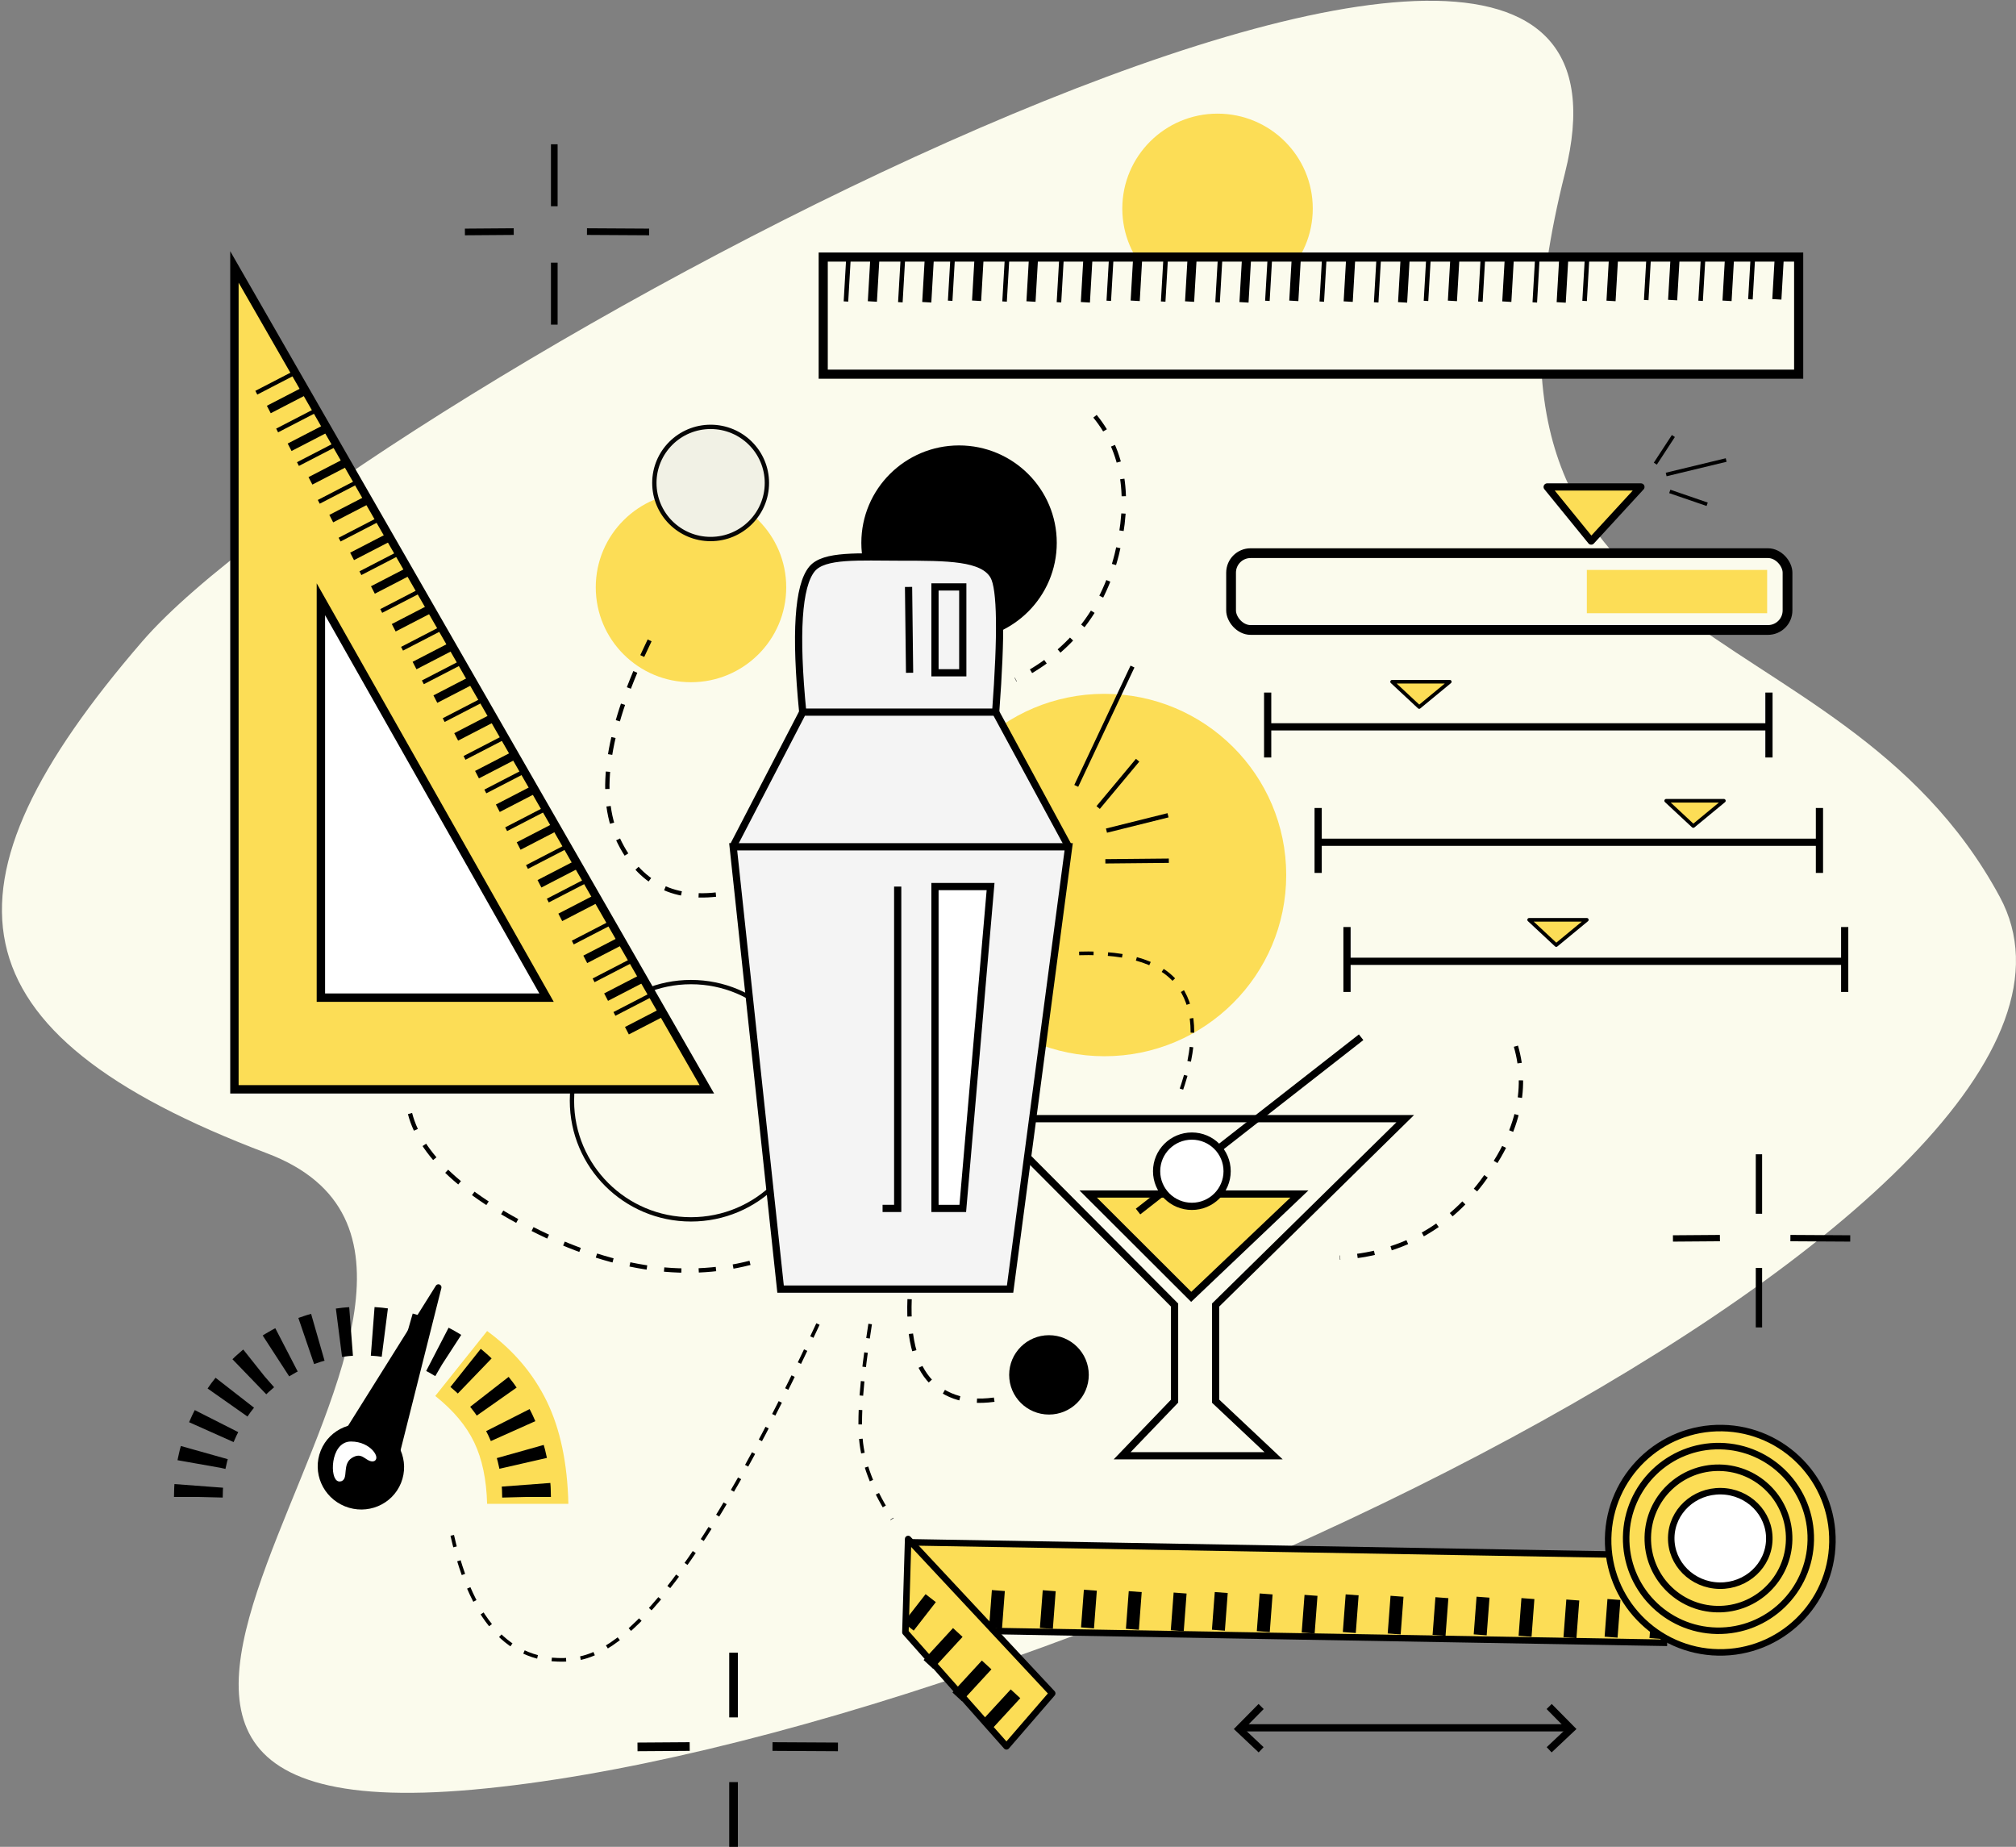 <?xml version="1.0" encoding="UTF-8"?>
<svg width="559px" height="512px" viewBox="0 0 559 512" version="1.1" xmlns="http://www.w3.org/2000/svg" xmlns:xlink="http://www.w3.org/1999/xlink">
    <rect x="0" y="0" width="559" height="512" fill="#808080" stroke="none"/>
    <title>Group 14</title>
    <g id="Homepage" stroke="none" stroke-width="1" fill="none" fill-rule="evenodd">
        <g id="Design-Updates-Copy-2" transform="translate(-826, -1919)">
            <g id="Group-14" transform="translate(826.538, 1919.209)">
                <path d="M38.923,177.595 C97.462,109.791 468.296,-90.949 433.394,47.791 C398.492,186.532 508.462,164.126 553.962,248.41 C599.462,332.694 287.962,481.791 130.739,495.923 C-26.483,510.054 162.185,353.063 73.462,319.507 C-15.261,285.952 -19.616,245.398 38.923,177.595 Z" id="Path-17" fill="#FBFBED"></path>
                <g id="Group-13" transform="translate(54.462, 351.699)">
                    <path d="M65.688,35.092 L80.069,17.092 C87.356,22.415 92.867,28.904 96.601,36.558 C100.336,44.213 102.335,53.693 102.6,65 L80.069,65 C79.89,58.242 78.696,52.56 76.488,47.955 C74.28,43.349 70.68,39.061 65.688,35.092 Z" id="Path-42" fill="#FCDD56"></path>
                    <path d="M91,63.092 C91,37.687 70.629,17.092 45.5,17.092 C20.371,17.092 0,37.687 0,63.092" id="Path" stroke="#000000" stroke-width="13.513" stroke-dasharray="3.378,6"></path>
                    <g id="Group-10" transform="translate(53, 35.092) rotate(22) translate(-53, -35.092)translate(41, 2.092)" fill="#000000">
                        <ellipse id="Oval" cx="12" cy="54.166" rx="12" ry="11.834"></ellipse>
                        <polygon id="Path-36" stroke="#000000" stroke-width="1.689" stroke-linejoin="round" points="4.555 49.193 13.297 -2.54873334e-13 20.427 51.569"></polygon>
                    </g>
                    <path d="M39.141,58.31 C36.996,58.31 36.996,48.223 42.316,48.223 C47.637,48.223 50.029,52.744 48.313,52.744 C46.598,52.744 45.492,49.869 42.316,51.842 C39.141,53.816 41.286,58.31 39.141,58.31 Z" id="Path-37" stroke="#FFFFFF" fill="#FFFFFF"></path>
                </g>
                <ellipse id="Oval" fill="#FCDD56" cx="337.063" cy="57.609" rx="26.406" ry="26.314"></ellipse>
                <g id="Group-9" transform="translate(226.462, 69.791)" stroke="#000000">
                    <rect id="Rectangle" stroke-width="2.528" fill="#FBFBED" x="1.264" y="1.264" width="270.472" height="32.472"></rect>
                    <g id="Group-6" transform="translate(2.581, 0.336)" stroke-width="1.264">
                        <line x1="54.993" y1="4.089" x2="43.674" y2="9.778" id="Path-35" transform="translate(49.334, 6.934) rotate(-60) translate(-49.334, -6.934)"></line>
                        <line x1="70.076" y1="4.301" x2="58.756" y2="9.991" id="Path-35" transform="translate(64.416, 7.146) rotate(-60) translate(-64.416, -7.146)"></line>
                        <line x1="83.89" y1="3.889" x2="72.57" y2="9.578" id="Path-35" transform="translate(78.23, 6.733) rotate(-60) translate(-78.23, -6.733)"></line>
                        <line x1="98.973" y1="4.101" x2="87.653" y2="9.79" id="Path-35" transform="translate(93.313, 6.946) rotate(-60) translate(-93.313, -6.946)"></line>
                        <line x1="114.055" y1="4.313" x2="102.736" y2="10.003" id="Path-35" transform="translate(108.395, 7.158) rotate(-60) translate(-108.395, -7.158)"></line>
                        <line x1="127.869" y1="3.901" x2="116.55" y2="9.59" id="Path-35" transform="translate(122.209, 6.745) rotate(-60) translate(-122.209, -6.745)"></line>
                        <line x1="142.952" y1="4.113" x2="131.632" y2="9.802" id="Path-35" transform="translate(137.292, 6.958) rotate(-60) translate(-137.292, -6.958)"></line>
                        <line x1="158.035" y1="4.325" x2="146.715" y2="10.015" id="Path-35" transform="translate(152.375, 7.17) rotate(-60) translate(-152.375, -7.17)"></line>
                        <line x1="171.849" y1="3.913" x2="160.529" y2="9.602" id="Path-35" transform="translate(166.189, 6.757) rotate(-60) translate(-166.189, -6.757)"></line>
                        <line x1="186.931" y1="4.125" x2="175.612" y2="9.814" id="Path-35" transform="translate(181.271, 6.97) rotate(-60) translate(-181.271, -6.97)"></line>
                        <line x1="202.014" y1="4.337" x2="190.694" y2="10.027" id="Path-35" transform="translate(196.354, 7.182) rotate(-60) translate(-196.354, -7.182)"></line>
                        <line x1="215.828" y1="3.925" x2="204.508" y2="9.614" id="Path-35" transform="translate(210.168, 6.769) rotate(-60) translate(-210.168, -6.769)"></line>
                        <line x1="232.912" y1="3.68" x2="221.592" y2="9.369" id="Path-35" transform="translate(227.252, 6.524) rotate(-60) translate(-227.252, -6.524)"></line>
                        <line x1="247.995" y1="3.892" x2="236.675" y2="9.581" id="Path-35" transform="translate(242.335, 6.737) rotate(-60) translate(-242.335, -6.737)"></line>
                        <line x1="261.809" y1="3.479" x2="250.489" y2="9.168" id="Path-35" transform="translate(256.149, 6.324) rotate(-60) translate(-256.149, -6.324)"></line>
                        <line x1="11.014" y1="4.077" x2="-0.306" y2="9.766" id="Path-35" transform="translate(5.354, 6.922) rotate(-60) translate(-5.354, -6.922)"></line>
                        <line x1="26.097" y1="4.289" x2="14.777" y2="9.978" id="Path-35" transform="translate(20.437, 7.134) rotate(-60) translate(-20.437, -7.134)"></line>
                        <line x1="39.911" y1="3.877" x2="28.591" y2="9.566" id="Path-35" transform="translate(34.251, 6.721) rotate(-60) translate(-34.251, -6.721)"></line>
                    </g>
                    <g id="Group-6" transform="translate(9.906, 0.336)" stroke-width="2.528">
                        <line x1="54.993" y1="4.089" x2="43.674" y2="9.778" id="Path-35" transform="translate(49.334, 6.934) rotate(-60) translate(-49.334, -6.934)"></line>
                        <line x1="70.076" y1="4.301" x2="58.756" y2="9.991" id="Path-35" transform="translate(64.416, 7.146) rotate(-60) translate(-64.416, -7.146)"></line>
                        <line x1="83.89" y1="3.889" x2="72.57" y2="9.578" id="Path-35" transform="translate(78.23, 6.733) rotate(-60) translate(-78.23, -6.733)"></line>
                        <line x1="98.973" y1="4.101" x2="87.653" y2="9.79" id="Path-35" transform="translate(93.313, 6.946) rotate(-60) translate(-93.313, -6.946)"></line>
                        <line x1="114.055" y1="4.313" x2="102.736" y2="10.003" id="Path-35" transform="translate(108.395, 7.158) rotate(-60) translate(-108.395, -7.158)"></line>
                        <line x1="127.869" y1="3.901" x2="116.55" y2="9.59" id="Path-35" transform="translate(122.209, 6.745) rotate(-60) translate(-122.209, -6.745)"></line>
                        <line x1="142.952" y1="4.113" x2="131.632" y2="9.802" id="Path-35" transform="translate(137.292, 6.958) rotate(-60) translate(-137.292, -6.958)"></line>
                        <line x1="158.035" y1="4.325" x2="146.715" y2="10.015" id="Path-35" transform="translate(152.375, 7.17) rotate(-60) translate(-152.375, -7.17)"></line>
                        <line x1="171.849" y1="3.913" x2="160.529" y2="9.602" id="Path-35" transform="translate(166.189, 6.757) rotate(-60) translate(-166.189, -6.757)"></line>
                        <line x1="186.931" y1="4.125" x2="175.612" y2="9.814" id="Path-35" transform="translate(181.271, 6.97) rotate(-60) translate(-181.271, -6.97)"></line>
                        <line x1="202.014" y1="4.337" x2="190.694" y2="10.027" id="Path-35" transform="translate(196.354, 7.182) rotate(-60) translate(-196.354, -7.182)"></line>
                        <line x1="215.828" y1="3.925" x2="204.508" y2="9.614" id="Path-35" transform="translate(210.168, 6.769) rotate(-60) translate(-210.168, -6.769)"></line>
                        <line x1="232.912" y1="3.68" x2="221.592" y2="9.369" id="Path-35" transform="translate(227.252, 6.524) rotate(-60) translate(-227.252, -6.524)"></line>
                        <line x1="247.995" y1="3.892" x2="236.675" y2="9.581" id="Path-35" transform="translate(242.335, 6.737) rotate(-60) translate(-242.335, -6.737)"></line>
                        <line x1="261.809" y1="3.479" x2="250.489" y2="9.168" id="Path-35" transform="translate(256.149, 6.324) rotate(-60) translate(-256.149, -6.324)"></line>
                        <line x1="11.014" y1="4.077" x2="-0.306" y2="9.766" id="Path-35" transform="translate(5.354, 6.922) rotate(-60) translate(-5.354, -6.922)"></line>
                        <line x1="26.097" y1="4.289" x2="14.777" y2="9.978" id="Path-35" transform="translate(20.437, 7.134) rotate(-60) translate(-20.437, -7.134)"></line>
                        <line x1="39.911" y1="3.877" x2="28.591" y2="9.566" id="Path-35" transform="translate(34.251, 6.721) rotate(-60) translate(-34.251, -6.721)"></line>
                    </g>
                </g>
                <ellipse id="Oval" stroke="#060606" stroke-width="1.2" cx="191.063" cy="304.946" rx="33.008" ry="32.891"></ellipse>
                <ellipse id="Oval" fill="#000000" cx="265.39" cy="150.275" rx="27.094" ry="27"></ellipse>
                <ellipse id="Oval" fill="#000000" cx="290.322" cy="380.947" rx="11.038" ry="11"></ellipse>
                <ellipse id="Oval" fill="#FCDD56" cx="305.695" cy="242.375" rx="50.412" ry="50.236"></ellipse>
                <path d="M222.047,197.219 C219.905,175.396 220.766,162.161 224.628,157.512 C227.956,153.506 237.591,154.236 249.272,154.236 C262.147,154.236 272.066,154.24 275.014,159.501 C276.98,163.009 277.156,175.582 275.543,197.219" id="Path-8" stroke="#000000" stroke-width="2" fill="#F4F4F4"></path>
                <polyline id="Path-7" stroke="#000000" stroke-width="2" fill="#F4F4F4" points="202.758 234.375 222.047 197.219 275.543 197.219 295.787 234.548"></polyline>
                <polygon id="Path-13" stroke="#000000" stroke-width="2" points="273.701 309.917 389.107 309.917 336.526 361.591 336.526 388.236 352.605 403.37 310.614 403.37 325.149 388.236 325.149 361.591"></polygon>
                <polygon id="Path-14" stroke="#000000" stroke-width="2" fill="#FCDD56" points="301.193 330.806 329.763 359.32 359.761 330.806"></polygon>
                <line x1="376.875" y1="287.347" x2="315.022" y2="335.668" id="Path-15" stroke="#000000" stroke-width="2"></line>
                <ellipse id="Oval" stroke="#000000" stroke-width="2" fill="#FFFFFF" cx="329.944" cy="324.486" rx="9.777" ry="9.743"></ellipse>
                <polygon id="Path-6" stroke="#000000" stroke-width="2" fill="#F4F4F4" points="202.758 234.548 215.9 357.17 279.541 357.17 295.787 234.548"></polygon>
                <polygon id="Path-9" stroke="#000000" stroke-width="2" fill="#FFFFFF" points="258.714 245.578 274.131 245.578 266.422 334.8 258.714 334.8"></polygon>
                <polyline id="Path-10" stroke="#000000" stroke-width="2" points="248.379 245.578 248.379 334.8 244.185 334.8"></polyline>
                <polygon id="Path-11" stroke="#000000" stroke-width="2" points="258.714 186.307 258.714 162.507 266.422 162.507 266.422 186.307"></polygon>
                <line x1="251.387" y1="162.507" x2="251.673" y2="186.307" id="Path-12" stroke="#000000" stroke-width="2"></line>
                <ellipse id="Oval" fill="#FCDD56" cx="191.063" cy="162.609" rx="26.406" ry="26.314"></ellipse>
                <ellipse id="Oval" stroke="#060606" stroke-width="1.2" fill="#F1F1E5" cx="196.506" cy="133.68" rx="15.604" ry="15.547"></ellipse>
                <line x1="297.888" y1="217.663" x2="313.483" y2="184.578" id="Path-19" stroke="#000000" stroke-width="1.2"></line>
                <line x1="303.958" y1="223.664" x2="314.901" y2="210.55" id="Path-20" stroke="#000000" stroke-width="1.2"></line>
                <line x1="306.268" y1="230.064" x2="323.336" y2="225.81" id="Path-21" stroke="#000000" stroke-width="1.2"></line>
                <line x1="305.958" y1="238.578" x2="323.555" y2="238.409" id="Path-22" stroke="#000000" stroke-width="1.2"></line>
                <g id="Group-5" transform="translate(127.462, 39.791)" stroke="#000000" stroke-width="1.845">
                    <line x1="34.756" y1="24.206" x2="51.995" y2="24.307" id="Path-25"></line>
                    <line x1="14.446" y1="24.206" x2="0.912" y2="24.307" id="Path-26"></line>
                    <line x1="25.693" y1="17.178" x2="25.693" y2="0" id="Path-27"></line>
                    <line x1="25.693" y1="50" x2="25.693" y2="32.822" id="Path-27"></line>
                </g>
                <g id="Group-5" transform="translate(462.462, 319.791)" stroke="#000000" stroke-width="1.756">
                    <line x1="33.445" y1="23.237" x2="50.033" y2="23.334" id="Path-25"></line>
                    <line x1="13.901" y1="23.237" x2="0.878" y2="23.334" id="Path-26"></line>
                    <line x1="24.723" y1="16.491" x2="24.723" y2="0" id="Path-27"></line>
                    <line x1="24.723" y1="48" x2="24.723" y2="31.509" id="Path-27"></line>
                </g>
                <g id="Group-5" transform="translate(175.255, 457.967)" stroke="#000000" stroke-width="2.4">
                    <line x1="38.409" y1="26.015" x2="56.555" y2="26.115" id="Path-25"></line>
                    <line x1="15.444" y1="26.015" x2="0.975" y2="26.115" id="Path-26"></line>
                    <line x1="27.606" y1="17.942" x2="27.606" y2="0" id="Path-27"></line>
                    <line x1="27.606" y1="53.825" x2="27.606" y2="35.883" id="Path-27"></line>
                </g>
                <path d="M179.588,177.321 C167.865,201.484 164.934,219.836 170.795,232.375 C176.657,244.915 186.68,249.917 200.865,247.382" id="Path-23" stroke="#000000" stroke-width="1.2" stroke-dasharray="4.8"></path>
                <path d="M303.09,115.19 C311.092,125.004 313.092,137.81 309.091,153.609 C305.09,169.407 295.745,180.944 281.054,188.219" id="Path-24" stroke="#000000" stroke-width="1.2" stroke-dasharray="4.8"></path>
                <path d="M406.09,284.19 C414.092,294.004 416.092,306.81 412.091,322.609 C408.09,338.407 398.745,349.944 384.054,357.219" id="Path-24" stroke="#000000" stroke-width="1.2" stroke-dasharray="4.8" transform="translate(399.073, 320.705) rotate(23) translate(-399.073, -320.705)"></path>
                <path d="M208.828,325.025 C194.41,337.706 175.022,344.047 150.661,344.047 C126.301,344.047 110.69,338.703 103.828,328.015" id="Path-29" stroke="#000000" stroke-width="1.2" stroke-dasharray="4.8" transform="translate(156.328, 334.536) rotate(27) translate(-156.328, -334.536)"></path>
                <path d="M251.673,359.967 C251.228,371.578 253.575,379.552 258.714,383.889 C263.853,388.225 270.873,389.222 279.773,386.879" id="Path-32" stroke="#000000" stroke-width="1.2" stroke-dasharray="4.8"></path>
                <g id="Group-8" transform="translate(64.462, 73.791)" stroke="#000000">
                    <polygon id="Path-33" stroke-width="2.327" fill="#FCDD56" points="3.15777606e-17 0 3.15777606e-17 228 131 228"></polygon>
                    <polygon id="Path-34" stroke-width="2.327" fill="#FFFFFF" points="23.976 92.13 86.549 202.583 23.976 202.583"></polygon>
                    <g id="Group-6" transform="translate(6.07, 29.487)" stroke-width="1.164">
                        <line x1="27.726" y1="30.254" x2="17.319" y2="35.637" id="Path-35"></line>
                        <line x1="33.499" y1="40.727" x2="23.092" y2="46.11" id="Path-35"></line>
                        <line x1="39.272" y1="50.036" x2="28.866" y2="55.419" id="Path-35"></line>
                        <line x1="45.045" y1="60.509" x2="34.639" y2="65.892" id="Path-35"></line>
                        <line x1="50.818" y1="70.981" x2="40.412" y2="76.364" id="Path-35"></line>
                        <line x1="56.591" y1="80.29" x2="46.185" y2="85.673" id="Path-35"></line>
                        <line x1="62.364" y1="90.763" x2="51.958" y2="96.146" id="Path-35"></line>
                        <line x1="68.137" y1="101.236" x2="57.731" y2="106.619" id="Path-35"></line>
                        <line x1="73.91" y1="110.545" x2="63.504" y2="115.928" id="Path-35"></line>
                        <line x1="79.684" y1="121.018" x2="69.277" y2="126.4" id="Path-35"></line>
                        <line x1="85.457" y1="131.49" x2="75.05" y2="136.873" id="Path-35"></line>
                        <line x1="91.23" y1="140.799" x2="80.824" y2="146.182" id="Path-35"></line>
                        <line x1="98.158" y1="152.436" x2="87.751" y2="157.818" id="Path-35"></line>
                        <line x1="103.931" y1="162.908" x2="93.524" y2="168.291" id="Path-35"></line>
                        <line x1="109.704" y1="172.217" x2="99.298" y2="177.6" id="Path-35"></line>
                        <line x1="10.406" y1="0" x2="-3.45949258e-16" y2="5.383" id="Path-35"></line>
                        <line x1="16.179" y1="10.473" x2="5.773" y2="15.855" id="Path-35"></line>
                        <line x1="21.952" y1="19.782" x2="11.546" y2="25.165" id="Path-35"></line>
                    </g>
                    <g id="Group-6" transform="translate(9.534, 34.142)" stroke-width="2.327">
                        <line x1="27.726" y1="30.254" x2="17.319" y2="35.637" id="Path-35"></line>
                        <line x1="33.499" y1="40.727" x2="23.092" y2="46.11" id="Path-35"></line>
                        <line x1="39.272" y1="50.036" x2="28.866" y2="55.419" id="Path-35"></line>
                        <line x1="45.045" y1="60.509" x2="34.639" y2="65.892" id="Path-35"></line>
                        <line x1="50.818" y1="70.981" x2="40.412" y2="76.364" id="Path-35"></line>
                        <line x1="56.591" y1="80.29" x2="46.185" y2="85.673" id="Path-35"></line>
                        <line x1="62.364" y1="90.763" x2="51.958" y2="96.146" id="Path-35"></line>
                        <line x1="68.137" y1="101.236" x2="57.731" y2="106.619" id="Path-35"></line>
                        <line x1="73.91" y1="110.545" x2="63.504" y2="115.928" id="Path-35"></line>
                        <line x1="79.684" y1="121.018" x2="69.277" y2="126.4" id="Path-35"></line>
                        <line x1="85.457" y1="131.49" x2="75.05" y2="136.873" id="Path-35"></line>
                        <line x1="91.23" y1="140.799" x2="80.824" y2="146.182" id="Path-35"></line>
                        <line x1="98.158" y1="152.436" x2="87.751" y2="157.818" id="Path-35"></line>
                        <line x1="103.931" y1="162.908" x2="93.524" y2="168.291" id="Path-35"></line>
                        <line x1="109.704" y1="172.217" x2="99.298" y2="177.6" id="Path-35"></line>
                        <line x1="10.406" y1="0" x2="-3.45949258e-16" y2="5.383" id="Path-35"></line>
                        <line x1="16.179" y1="10.473" x2="5.773" y2="15.855" id="Path-35"></line>
                        <line x1="21.952" y1="19.782" x2="11.546" y2="25.165" id="Path-35"></line>
                    </g>
                </g>
                <rect id="Rectangle" stroke="#000000" stroke-width="2.707" fill="#FBFBED" x="340.816" y="153.145" width="154.293" height="21.293" rx="5.414"></rect>
                <polygon id="Path-39" stroke="#000000" stroke-width="2" fill="#FCDD56" stroke-linecap="round" stroke-linejoin="round" points="440.676 149.791 428.462 134.791 454.462 134.791"></polygon>
                <polygon id="Path-39" stroke="#000000" fill="#FCDD56" stroke-linecap="round" stroke-linejoin="round" points="392.978 195.791 385.462 188.791 401.462 188.791"></polygon>
                <line x1="351.462" y1="201.291" x2="490.462" y2="201.291" id="Path-40" stroke="#000000" stroke-width="2"></line>
                <line x1="350.962" y1="191.791" x2="350.962" y2="209.791" id="Path-41" stroke="#000000" stroke-width="2"></line>
                <line x1="489.962" y1="191.791" x2="489.962" y2="209.791" id="Path-41" stroke="#000000" stroke-width="2"></line>
                <polygon id="Path-39" stroke="#000000" fill="#FCDD56" stroke-linecap="round" stroke-linejoin="round" points="468.978 228.791 461.462 221.791 477.462 221.791"></polygon>
                <line x1="365.462" y1="233.291" x2="504.462" y2="233.291" id="Path-40" stroke="#000000" stroke-width="2"></line>
                <line x1="364.962" y1="223.791" x2="364.962" y2="241.791" id="Path-41" stroke="#000000" stroke-width="2"></line>
                <line x1="503.962" y1="223.791" x2="503.962" y2="241.791" id="Path-41" stroke="#000000" stroke-width="2"></line>
                <g id="Group-7" transform="translate(372.462, 254.791)" stroke="#000000">
                    <polygon id="Path-39" fill="#FCDD56" stroke-linecap="round" stroke-linejoin="round" points="58.516 7 51 -2.91883599e-16 67 -4.50166163e-14"></polygon>
                    <line x1="0" y1="11.5" x2="139" y2="11.5" id="Path-40" stroke-width="2"></line>
                    <line x1="0.5" y1="2" x2="0.5" y2="20" id="Path-41" stroke-width="2"></line>
                    <line x1="138.5" y1="2" x2="138.5" y2="20" id="Path-41" stroke-width="2"></line>
                </g>
                <rect id="Rectangle" fill="#FCDD56" x="439.462" y="157.791" width="50" height="12"></rect>
                <path d="M226.269,366.845 C198.398,426.757 175.93,457.72 158.865,459.733 C141.8,461.746 130.464,450.314 124.859,425.437" id="Path-38" stroke="#000000" stroke-dasharray="4"></path>
                <path d="M298.69,264.107 C312.825,263.674 322.16,266.821 326.695,273.548 C331.23,280.275 331.23,290.023 326.695,302.791" id="Path-30" stroke="#000000" stroke-dasharray="4"></path>
                <g id="Group-12" transform="translate(343.014, 472.884)" stroke="#000000" stroke-width="2">
                    <line x1="0" y1="5.908" x2="91.988" y2="5.908" id="Path-43"></line>
                    <polyline id="Path-44" points="6.137 0 2.53718718e-16 6.218 6.137 12"></polyline>
                    <polyline id="Path-44" transform="translate(89.069, 6) scale(-1, 1) translate(-89.069, -6)" points="92.137 0 86 6.218 92.137 12"></polyline>
                </g>
                <path d="M240.74,366.845 C238.296,382.374 237.481,393.414 238.296,399.965 C239.111,406.516 241.954,413.505 246.827,420.932" id="Path-16" stroke="#000000" stroke-dasharray="4"></path>
                <line x1="458.453" y1="128.328" x2="463.458" y2="120.669" id="Path-18" stroke="#000000"></line>
                <line x1="461.458" y1="131.335" x2="478.097" y2="127.321" id="Path-28" stroke="#000000"></line>
                <line x1="462.458" y1="136.028" x2="472.828" y2="139.589" id="Path-45" stroke="#000000"></line>
                <g id="Group-11" transform="translate(379.492, 439.392) rotate(91) translate(-379.492, -439.392)translate(333.201, 310.656)" stroke="#000000">
                    <rect id="Rectangle" stroke-width="1.801" fill="#FCDD56" x="36.492" y="47.129" width="24.199" height="209.199"></rect>
                    <g id="Group-6" transform="translate(54.399, 140.626) rotate(90) translate(-54.399, -140.626)translate(-41.554, 135.126)" stroke-width="3.601">
                        <line x1="45.356" y1="3.214" x2="35.998" y2="7.919" id="Path-35" transform="translate(40.677, 5.567) rotate(-60) translate(-40.677, -5.567)"></line>
                        <line x1="57.805" y1="3.39" x2="48.447" y2="8.094" id="Path-35" transform="translate(53.126, 5.742) rotate(-60) translate(-53.126, -5.742)"></line>
                        <line x1="69.207" y1="3.049" x2="59.849" y2="7.753" id="Path-35" transform="translate(64.528, 5.401) rotate(-60) translate(-64.528, -5.401)"></line>
                        <line x1="81.656" y1="3.224" x2="72.298" y2="7.929" id="Path-35" transform="translate(76.977, 5.577) rotate(-60) translate(-76.977, -5.577)"></line>
                        <line x1="94.105" y1="3.4" x2="84.747" y2="8.104" id="Path-35" transform="translate(89.426, 5.752) rotate(-60) translate(-89.426, -5.752)"></line>
                        <line x1="105.507" y1="3.059" x2="96.149" y2="7.763" id="Path-35" transform="translate(100.828, 5.411) rotate(-60) translate(-100.828, -5.411)"></line>
                        <line x1="117.956" y1="3.234" x2="108.598" y2="7.939" id="Path-35" transform="translate(113.277, 5.586) rotate(-60) translate(-113.277, -5.586)"></line>
                        <line x1="130.405" y1="3.41" x2="121.048" y2="8.114" id="Path-35" transform="translate(125.726, 5.762) rotate(-60) translate(-125.726, -5.762)"></line>
                        <line x1="141.807" y1="3.069" x2="132.449" y2="7.773" id="Path-35" transform="translate(137.128, 5.421) rotate(-60) translate(-137.128, -5.421)"></line>
                        <line x1="154.256" y1="3.244" x2="144.899" y2="7.948" id="Path-35" transform="translate(149.577, 5.596) rotate(-60) translate(-149.577, -5.596)"></line>
                        <line x1="166.706" y1="3.42" x2="157.348" y2="8.124" id="Path-35" transform="translate(162.027, 5.772) rotate(-60) translate(-162.027, -5.772)"></line>
                        <line x1="178.107" y1="3.079" x2="168.75" y2="7.783" id="Path-35" transform="translate(173.429, 5.431) rotate(-60) translate(-173.429, -5.431)"></line>
                        <line x1="192.209" y1="2.876" x2="182.851" y2="7.58" id="Path-35" transform="translate(187.53, 5.228) rotate(-60) translate(-187.53, -5.228)"></line>
                        <line x1="9.055" y1="3.205" x2="-0.302" y2="7.909" id="Path-35" transform="translate(4.376, 5.557) rotate(-60) translate(-4.376, -5.557)"></line>
                        <line x1="21.504" y1="3.38" x2="12.147" y2="8.084" id="Path-35" transform="translate(16.826, 5.732) rotate(-60) translate(-16.826, -5.732)"></line>
                        <line x1="32.906" y1="3.039" x2="23.549" y2="7.743" id="Path-35" transform="translate(28.227, 5.391) rotate(-60) translate(-28.227, -5.391)"></line>
                    </g>
                    <circle id="Oval" stroke-width="1.801" fill="#FCDD56" cx="32" cy="32" r="31.1"></circle>
                    <circle id="Oval" stroke-width="1.801" fill="#FCDD56" cx="31.509" cy="32.509" r="25.6"></circle>
                    <circle id="Oval" stroke-width="1.801" fill="#FCDD56" cx="31.509" cy="32.509" r="19.6"></circle>
                    <ellipse id="Oval" stroke-width="1.801" fill="#FFFFFF" cx="31.5" cy="32.009" rx="13.1" ry="13.6"></ellipse>
                    <polygon id="Path-49" stroke-width="1.801" fill="#FCDD56" stroke-linejoin="round" points="35.582 257.162 77.68 216.471 92.582 228.9 61.453 257.471"></polygon>
                    <line x1="86.975" y1="234.649" x2="77.975" y2="226.649" id="Path-50" stroke-width="3.601"></line>
                    <line x1="79.115" y1="242.788" x2="70.115" y2="234.788" id="Path-50" stroke-width="3.601"></line>
                    <line x1="70.256" y1="250.944" x2="61.256" y2="242.944" id="Path-50" stroke-width="3.601"></line>
                    <line x1="59.871" y1="256.617" x2="51.871" y2="250.617" id="Path-50" stroke-width="3.601" stroke-linejoin="round"></line>
                </g>
            </g>
        </g>
    </g>
</svg>
